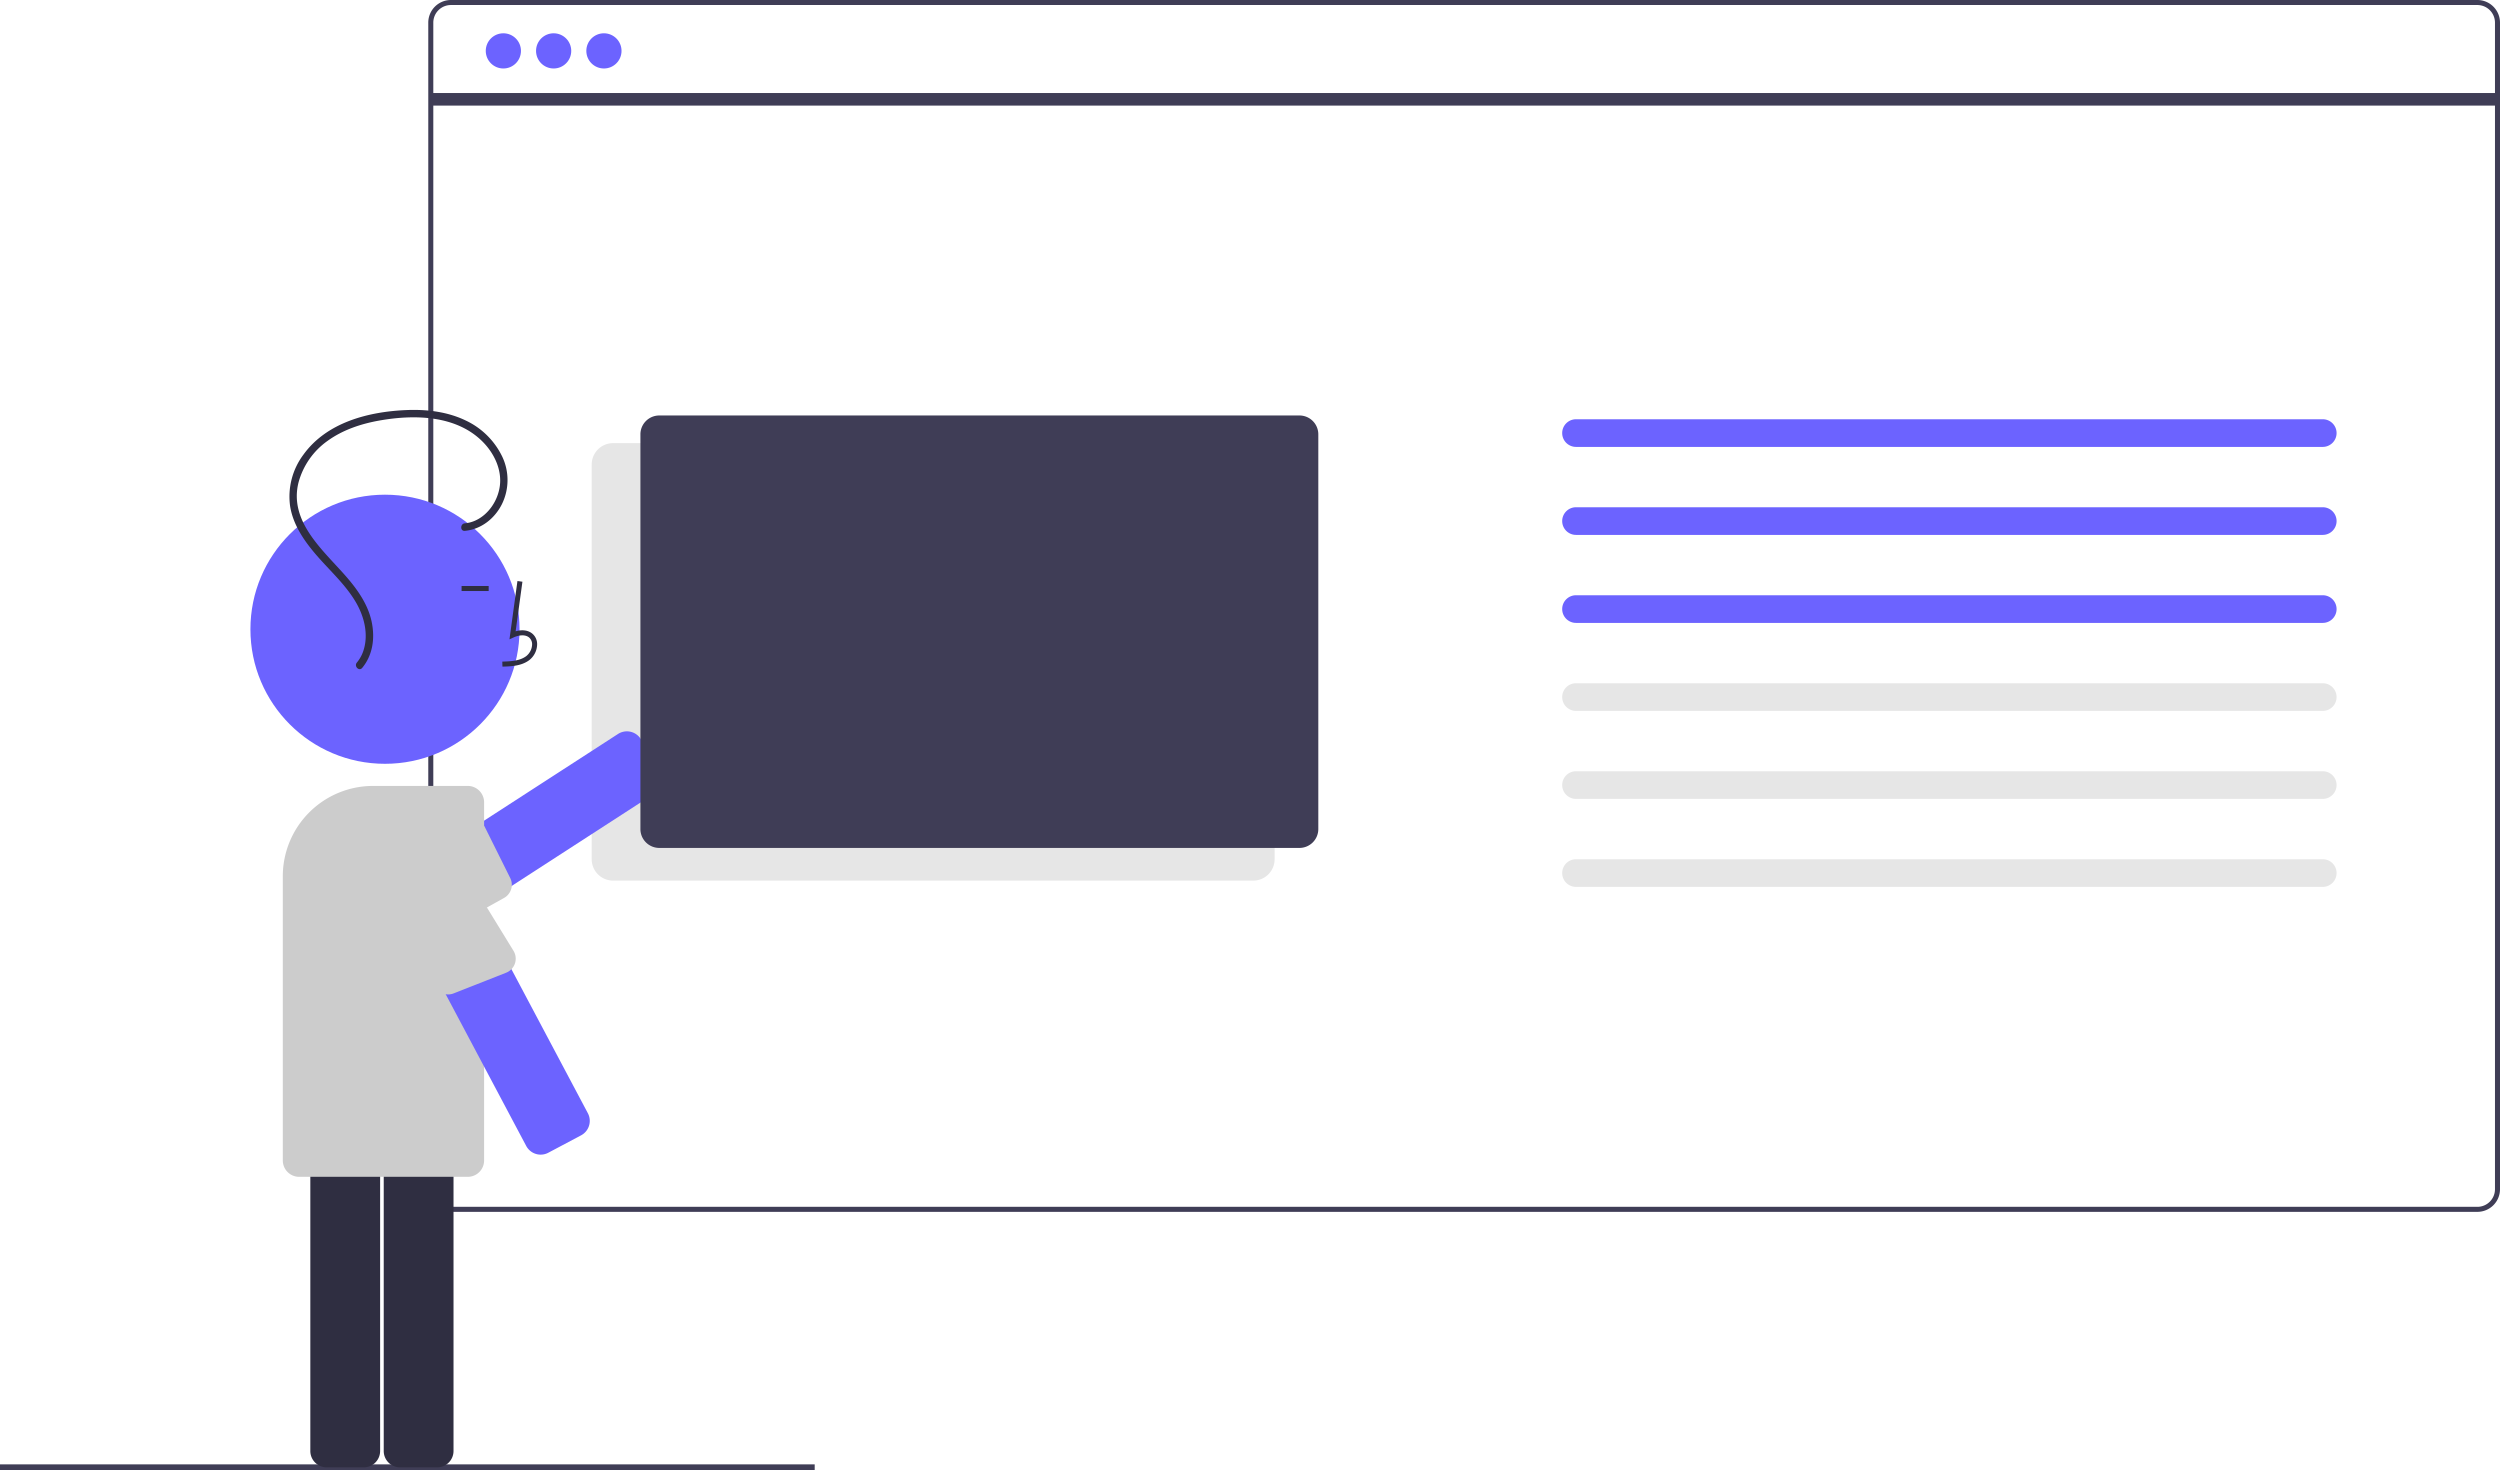 <svg
  id="beac9bd7-e93e-493a-9e44-f819de7e7e6e"
  data-name="Layer 1"
  xmlns="http://www.w3.org/2000/svg"
  width="994.339"
  height="584.672"
  viewBox="0 0 994.339 584.672"
><rect y="582.431" width="324.033" height="2.241" fill="#3f3d56" /><path
    d="M1088.17,639.664h-806a9.01,9.01,0,0,1-9-9v-464a9.01,9.01,0,0,1,9-9h806a9.01,9.01,0,0,1,9,9v464A9.01,9.01,0,0,1,1088.17,639.664Zm-806-480a7.008,7.008,0,0,0-7,7v464a7.008,7.008,0,0,0,7,7h806a7.008,7.008,0,0,0,7-7v-464a7.008,7.008,0,0,0-7-7Z"
    transform="translate(-102.83 -157.664)"
    fill="#3f3d56"
  /><path
    d="M601.294,507.914H346.67a8.51,8.51,0,0,1-8.5-8.5v-157a8.51,8.51,0,0,1,8.5-8.5H601.294a8.51,8.51,0,0,1,8.5,8.5v157A8.51,8.51,0,0,1,601.294,507.914Z"
    transform="translate(-102.83 -157.664)"
    fill="#e6e6e6"
  /><path
    d="M256.933,540.774a6.501,6.501,0,0,1-5.467-2.966l-8.02-12.391a6.509,6.509,0,0,1,1.925-8.989l103.27-66.843a6.508,6.508,0,0,1,8.988,1.926l8.02,12.391a6.499,6.499,0,0,1-1.925,8.988l-103.269,66.843A6.458,6.458,0,0,1,256.933,540.774Z"
    transform="translate(-102.83 -157.664)"
    fill="#6c63ff"
  /><path
    d="M260.151,538.905l43.169-24.105a6,6,0,0,0,2.446-7.912l-10.001-20.093a6,6,0,0,0-9.036-2.077l-41.126,31.721a6.011,6.011,0,0,0-1.78,8.295l8.022,12.393A6.011,6.011,0,0,0,260.151,538.905Z"
    transform="translate(-102.83 -157.664)"
    fill="#ccc"
  /><circle cx="200.204" cy="20.24" r="7" fill="#6c63ff" /><circle
    cx="220.204"
    cy="20.24"
    r="7"
    fill="#6c63ff"
  /><circle cx="240.204" cy="20.24" r="7" fill="#6c63ff" /><rect
    x="171.339"
    y="37"
    width="822"
    height="5"
    fill="#3f3d56"
  /><path
    d="M365.045,322.914a7.508,7.508,0,0,0-7.5,7.5v157a7.508,7.508,0,0,0,7.5,7.5H619.67a7.508,7.508,0,0,0,7.5-7.5v-157a7.508,7.508,0,0,0-7.5-7.5Z"
    transform="translate(-102.83 -157.664)"
    fill="#3f3d56"
  /><path
    d="M729.67,324.414a5.5,5.5,0,0,0,0,11h297a5.5,5.5,0,0,0,0-11Z"
    transform="translate(-102.83 -157.664)"
    fill="#6c63ff"
  /><path
    d="M729.67,359.414a5.5,5.5,0,0,0,0,11h297a5.5,5.5,0,0,0,0-11Z"
    transform="translate(-102.83 -157.664)"
    fill="#6c63ff"
  /><path
    d="M729.67,394.414a5.5,5.5,0,0,0,0,11h297a5.5,5.5,0,0,0,0-11Z"
    transform="translate(-102.83 -157.664)"
    fill="#6c63ff"
  /><path
    d="M729.67,429.414a5.5,5.5,0,0,0,0,11h297a5.5,5.5,0,0,0,0-11Z"
    transform="translate(-102.83 -157.664)"
    fill="#e6e6e6"
  /><path
    d="M729.67,464.414a5.5,5.5,0,0,0,0,11h297a5.5,5.5,0,0,0,0-11Z"
    transform="translate(-102.83 -157.664)"
    fill="#e6e6e6"
  /><path
    d="M729.67,499.414a5.5,5.5,0,0,0,0,11h297a5.5,5.5,0,0,0,0-11Z"
    transform="translate(-102.83 -157.664)"
    fill="#e6e6e6"
  /><circle cx="153.121" cy="250.274" r="53.519" fill="#6c63ff" /><path
    d="M247.519,741.284H232.759a6.508,6.508,0,0,1-6.5-6.5V611.77a6.508,6.508,0,0,1,6.5-6.5h14.76a6.508,6.508,0,0,1,6.5,6.5V734.784A6.508,6.508,0,0,1,247.519,741.284Z"
    transform="translate(-102.83 -157.664)"
    fill="#2f2e41"
  /><path
    d="M276.711,741.284H261.951a6.508,6.508,0,0,1-6.5-6.5V611.77a6.508,6.508,0,0,1,6.5-6.5h14.76a6.508,6.508,0,0,1,6.5,6.5V734.784A6.508,6.508,0,0,1,276.711,741.284Z"
    transform="translate(-102.83 -157.664)"
    fill="#2f2e41"
  /><path
    d="M288.875,625.732h-67.062a6.508,6.508,0,0,1-6.5-6.5V506.133A35.918,35.918,0,0,1,251.189,470.256h37.686a6.508,6.508,0,0,1,6.5,6.5V619.232A6.508,6.508,0,0,1,288.875,625.732Z"
    transform="translate(-102.83 -157.664)"
    fill="#ccc"
  /><path
    d="M302.667,422.808l-.056-2c3.721-.104,7.001-.337,9.466-2.138a6.148,6.148,0,0,0,2.381-4.528,3.514,3.514,0,0,0-1.153-2.895c-1.636-1.383-4.269-.936-6.188-.055l-1.655.759,3.173-23.19,1.981.271L307.918,408.759c2.608-.767,5.023-.438,6.678.961a5.471,5.471,0,0,1,1.86,4.492,8.133,8.133,0,0,1-3.2,6.073C310.089,422.6,305.974,422.715,302.667,422.808Z"
    transform="translate(-102.83 -157.664)"
    fill="#2f2e41"
  /><rect
    x="183.586"
    y="233.069"
    width="10.771"
    height="2"
    fill="#2f2e41"
  /><path
    d="M317.875,616.907a6.521,6.521,0,0,1-5.75-3.457l-57.665-108.661a6.508,6.508,0,0,1,2.695-8.788l13.037-6.919a6.509,6.509,0,0,1,8.789,2.694l57.665,108.661a6.509,6.509,0,0,1-2.695,8.789l-13.038,6.919A6.47,6.47,0,0,1,317.875,616.907Z"
    transform="translate(-102.83 -157.664)"
    fill="#6c63ff"
  /><path
    d="M250.31,504.559l25.283,45.092a6,6,0,0,0,7.671,3.121l20.882-8.226a6,6,0,0,0,2.851-8.822L278.95,490.009a6.011,6.011,0,0,0-8.11-2.49l-18.04,8.92A6.011,6.011,0,0,0,250.31,504.559Z"
    transform="translate(-102.83 -157.664)"
    fill="#ccc"
  /><path
    d="M287.72,368.808c6.455-.6,11.86-4.875,14.726-10.595a21.69,21.69,0,0,0,.08-19.058,30.509,30.509,0,0,0-14.389-14.207c-7.295-3.534-15.534-4.512-23.558-4.188-15.121.611-31.781,4.856-41.077,17.75a27.836,27.836,0,0,0-5.291,20.413c1.176,7.593,5.798,14.169,10.732,19.837,5.171,5.941,11.139,11.291,15.226,18.096,3.537,5.889,5.439,13.304,3.073,19.986a14.383,14.383,0,0,1-2.474,4.352c-1.223,1.476.888,3.61,2.121,2.121,4.256-5.136,5.116-11.915,3.776-18.305-1.475-7.035-5.732-12.983-10.386-18.296-9.056-10.339-22.543-21.628-18.737-37.073a29.763,29.763,0,0,1,11.5-16.573c6.053-4.389,13.24-6.803,20.543-8.115,13.975-2.509,30.899-2.247,41.458,8.642,4.388,4.526,7.407,10.849,6.598,17.267-.729,5.787-4.424,11.463-9.826,13.877a13.066,13.066,0,0,1-4.095,1.069c-1.906.177-1.925,3.179,0,3Z"
    transform="translate(-102.83 -157.664)"
    fill="#2f2e41"
  /></svg>
